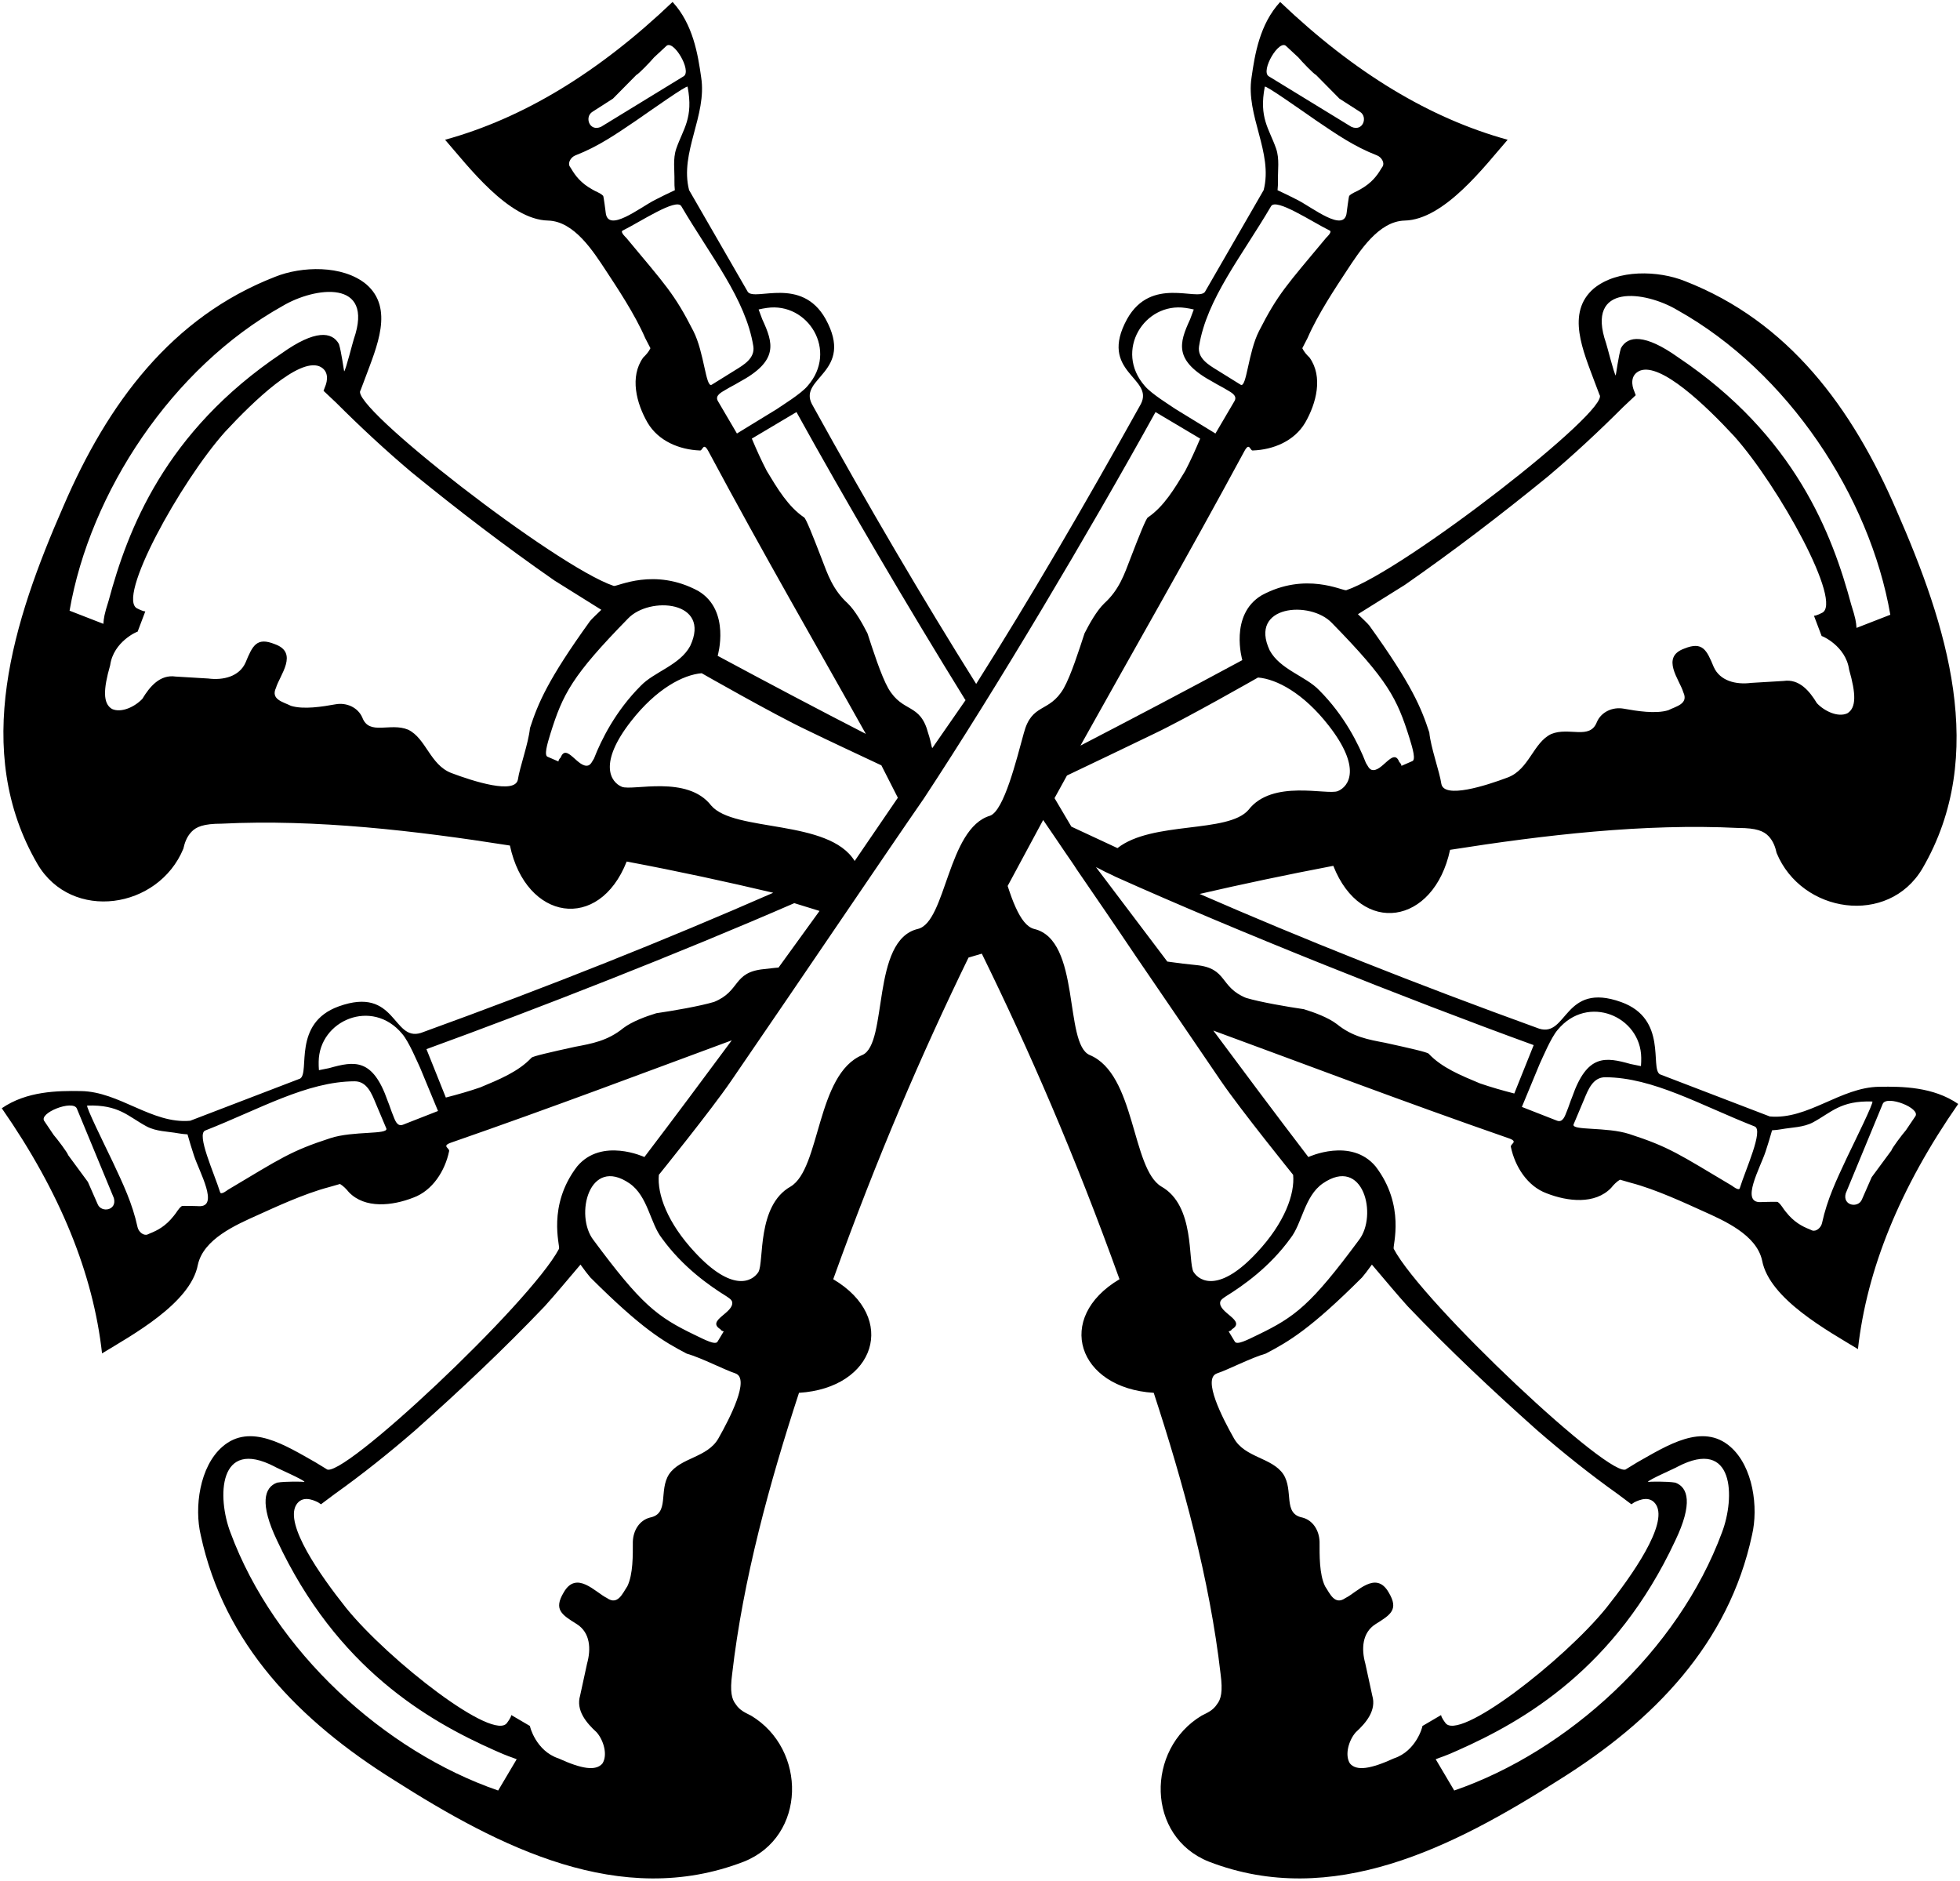 <?xml version="1.0" encoding="UTF-8"?>
<svg xmlns="http://www.w3.org/2000/svg" xmlns:xlink="http://www.w3.org/1999/xlink" width="546pt" height="524pt" viewBox="0 0 546 524" version="1.1">
<g id="surface1">
<path style=" stroke:none;fill-rule:nonzero;fill:rgb(0%,0%,0%);fill-opacity:1;" d="M 523.516 302.715 C 512.746 302.824 503.664 311.957 493.008 310.98 L 462.387 299.238 C 459.582 297.496 464.629 283.797 451.617 279.121 C 435.578 273.359 436.699 289.016 428.738 286.516 C 393.629 273.793 363.121 261.613 334.184 249.004 C 345.961 246.281 358.301 243.676 371.422 241.172 C 379.16 260.855 399.461 257.699 403.949 236.715 C 430.195 232.582 458.012 229.32 484.258 230.625 C 489.305 230.625 491.324 231.496 492.672 232.91 C 494.016 234.32 494.578 236.062 494.914 237.586 C 501.867 254.438 525.984 258.027 535.52 241.934 C 554.023 210.184 542.246 173.977 528.34 142.227 C 516 113.52 498.168 89.492 469.34 78.289 C 462.051 75.355 450.609 74.922 443.992 80.355 C 436.141 87.098 441.074 97.863 444.328 106.672 L 445.562 109.93 C 449.039 113.953 391.164 158.973 375.012 164.406 C 374 164.625 363.684 159.188 351.457 165.82 C 342.371 171.258 346.074 183.871 346.074 183.871 C 330.367 192.352 315.453 200.18 300.984 207.684 C 315.34 181.91 330.367 155.816 346.633 125.699 C 348.09 122.98 348.203 125.59 348.988 125.48 C 354.711 125.266 360.543 122.871 363.57 117.762 C 366.711 112.324 368.617 104.93 364.805 99.602 C 364.02 98.844 363.234 97.973 362.785 96.992 L 364.242 94.164 C 367.16 87.426 372.207 79.922 375.121 75.465 C 378.711 70.027 383.984 61.652 391.273 61.438 C 402.379 61.219 413.707 46.105 419.988 38.93 C 398.34 32.949 377.367 20.336 356.617 0.547 C 350.895 6.742 349.551 15.227 348.652 21.531 C 346.969 32.188 354.711 42.52 352.02 52.953 L 335.641 81.336 C 333.512 83.945 320.723 76.879 313.992 88.836 C 305.805 103.734 321.621 105.148 317.809 112.539 C 301.77 141.355 286.965 166.691 271.934 190.504 C 257.016 166.691 242.098 141.355 226.168 112.539 C 222.355 105.148 238.172 103.734 229.984 88.836 C 223.254 76.879 210.465 83.945 208.336 81.336 L 191.961 52.953 C 189.266 42.52 197.008 32.188 195.324 21.531 C 194.426 15.227 193.082 6.742 187.359 0.547 C 166.609 20.336 145.637 32.949 123.988 38.93 C 130.27 46.105 141.598 61.219 152.703 61.438 C 159.992 61.652 165.266 70.027 168.855 75.465 C 171.77 79.922 176.816 87.426 179.734 94.164 L 181.191 96.992 C 180.742 97.973 179.957 98.844 179.172 99.602 C 175.359 104.93 177.266 112.324 180.406 117.762 C 183.434 122.871 189.266 125.266 194.988 125.48 C 195.773 125.59 195.887 122.98 197.344 125.699 C 212.82 154.621 227.402 179.738 241.199 204.422 C 227.852 197.57 214.281 190.395 199.922 182.676 C 199.922 182.676 203.625 170.062 194.539 164.625 C 182.312 157.992 171.992 163.43 170.984 163.211 C 154.832 157.773 96.957 112.758 100.434 108.734 L 101.668 105.473 C 104.922 96.664 109.855 85.902 102.004 79.16 C 95.387 73.723 83.945 74.16 76.656 77.094 C 47.828 88.293 29.992 112.324 17.656 141.031 C 3.75 172.781 -8.027 208.988 10.477 240.738 C 20.012 256.832 44.129 253.242 51.082 236.391 C 51.418 234.867 51.98 233.129 53.324 231.715 C 54.672 230.301 56.691 229.43 61.738 229.43 C 87.984 228.125 115.801 231.387 142.047 235.52 C 146.531 256.504 166.836 259.656 174.574 239.977 C 189.043 242.695 202.504 245.633 215.402 248.676 C 185.344 261.832 153.824 274.445 117.258 287.711 C 109.297 290.211 110.414 274.555 94.375 280.316 C 81.363 284.992 86.414 298.691 83.609 300.434 L 52.988 312.176 C 42.332 313.152 33.246 304.02 22.48 303.91 C 16.086 303.805 7.449 303.91 0.496 308.695 C 16.758 332.074 25.957 354.801 28.426 376.98 C 36.613 371.98 53.102 363.062 55.117 352.297 C 56.691 345.121 65.664 341.207 71.719 338.488 C 76.32 336.422 84.617 332.508 91.684 330.66 L 94.715 329.789 C 95.609 330.336 96.395 331.094 97.18 332.074 C 101.668 336.75 109.297 335.879 115.129 333.598 C 120.512 331.641 123.988 326.094 125.109 320.656 C 125.336 319.785 122.867 319.242 125.672 318.266 C 154.16 308.371 179.398 298.801 203.848 289.777 C 196.109 300.215 188.035 311.09 179.512 322.285 C 179.512 322.285 167.621 316.742 160.777 324.898 C 152.363 335.879 156.066 346.973 155.73 347.84 C 147.766 362.953 94.375 413.078 90.902 409.164 L 87.871 407.316 C 79.57 402.641 69.699 396.227 61.961 402.969 C 55.566 408.512 54.109 419.93 55.906 427.543 C 62.41 457.879 83.273 479.297 109.742 495.824 C 139.129 514.527 172.891 531.816 207.215 518.551 C 224.711 511.594 224.824 487.234 209.23 477.883 C 207.773 477.125 206.094 476.473 204.973 474.73 C 203.848 473.316 203.289 471.254 203.961 466.25 C 206.988 439.938 214.391 412.973 222.578 387.961 C 243.781 386.656 250.285 367.086 232.113 356.32 C 244.453 321.961 256.902 293.258 269.801 266.727 C 271.035 266.398 272.27 265.965 273.504 265.637 C 286.625 292.387 299.301 321.418 311.863 356.32 C 293.691 367.086 300.199 386.656 321.395 387.961 C 329.586 412.973 336.988 439.938 340.016 466.25 C 340.688 471.254 340.129 473.316 339.008 474.73 C 337.887 476.473 336.203 477.125 334.742 477.883 C 319.152 487.234 319.266 511.594 336.762 518.551 C 371.086 531.816 404.848 514.527 434.234 495.824 C 460.703 479.297 481.566 457.879 488.07 427.543 C 489.867 419.93 488.406 408.512 482.016 402.969 C 474.277 396.227 464.406 402.641 456.105 407.316 L 453.078 409.164 C 449.598 413.078 396.211 362.953 388.246 347.84 C 387.91 346.973 391.609 335.879 383.199 324.898 C 376.355 316.742 364.469 322.285 364.469 322.285 C 355.156 310.109 346.41 298.367 337.996 287.059 C 363.797 296.52 390.266 306.629 420.324 317.07 C 423.129 318.047 420.66 318.59 420.887 319.461 C 422.008 324.898 425.484 330.441 430.867 332.398 C 436.699 334.684 444.328 335.555 448.816 330.879 C 449.598 329.898 450.383 329.137 451.281 328.594 L 454.312 329.465 C 461.375 331.312 469.676 335.227 474.277 337.293 C 480.332 340.012 489.305 343.926 490.875 351.102 C 492.895 361.867 509.383 370.781 517.57 375.785 C 520.039 353.602 529.234 330.879 545.5 307.5 C 538.547 302.715 529.91 302.605 523.516 302.715 Z M 467.258 86.367 C 498.102 103.598 520.871 138.258 526.59 171.234 L 517.172 174.898 C 517.059 173.312 516.945 172.32 515.711 168.461 C 510.441 148.852 500.121 121.422 467.48 99.535 C 458.172 92.902 453.461 93.496 451.555 96.961 C 450.879 99.043 450.207 104.191 450.094 104.59 C 449.645 104.191 447.629 96.172 447.402 95.578 C 441.57 78.742 458.281 81.02 467.258 86.367 Z M 391.336 162.926 C 405.098 153.355 418.148 143.355 431.098 132.809 C 438.336 126.719 445.574 119.977 452.199 113.344 L 455.668 110.082 L 455.262 108.996 C 454.547 107.363 454.035 104.426 456.891 103.23 C 462.703 101.059 474.938 112.691 483.094 121.5 C 495.531 135.418 513.68 168.254 507.461 170.754 C 507.461 170.754 506.035 171.516 505.32 171.516 L 507.461 177.172 C 507.461 177.062 514.191 179.887 515.109 186.523 C 517.047 193.262 517.148 197.176 514.598 198.699 C 511.949 199.895 508.176 198.047 506.137 195.871 C 504.098 192.504 501.242 189.02 496.855 189.676 L 487.785 190.219 C 483.602 190.762 479.117 189.676 477.387 185.762 C 475.445 181.086 474.324 178.586 469.227 180.648 C 462.5 183.043 467.902 189.348 468.922 192.828 C 470.449 196.09 466.883 196.742 464.742 197.828 C 461.172 198.918 455.973 198.047 452.305 197.395 C 449.246 196.852 446.086 198.266 444.859 201.09 C 442.922 206.199 437.113 202.395 432.117 204.461 C 427.121 206.855 425.996 214.246 420.086 216.531 C 413.762 218.922 402.344 222.512 401.527 218.379 C 401.02 214.898 398.57 208.27 398.164 204.027 C 395.922 197.176 393.27 190.652 381.445 174.234 C 381.137 173.801 379.301 172.059 378.281 171.082 C 383.484 167.816 387.867 165.102 391.336 162.926 Z M 371.027 173.52 C 386.629 189.461 389.176 194.512 392.645 205.602 C 393.562 208.574 394.48 211.742 393.359 212.039 L 390.402 213.324 C 390.402 212.93 390.094 212.531 389.789 212.238 C 388.156 207.98 384.895 215.406 382.039 214.414 C 381.328 214.117 381.02 213.324 380.512 212.531 C 378.473 207.285 374.496 199.266 367.461 192.234 C 363.789 188.371 356.551 186.488 353.695 181.145 C 347.785 168.566 365.016 167.18 371.027 173.52 Z M 321.289 204.484 C 330.262 200.246 350.449 188.719 350.449 188.719 C 355.648 189.152 363.094 193.066 370.129 202.094 C 379.305 213.836 375.836 219.055 372.676 220.359 C 369.617 221.555 354.426 216.988 347.801 225.578 C 342.09 232.211 320.984 228.621 311.297 236.234 L 298.453 230.254 L 293.762 222.316 L 297.23 216.012 C 305.184 212.203 313.234 208.398 321.289 204.484 Z M 358.328 12.875 L 361.684 15.996 C 362.699 17.215 365.961 20.602 366.617 20.883 L 373.125 27.473 L 378.836 31.137 C 381.129 32.535 379.703 36.809 376.434 35.316 L 353.422 21.238 C 351.074 19.75 356.371 10.719 358.328 12.875 Z M 352.336 24.156 C 352.504 23.621 362.27 30.543 366.777 33.656 C 372.383 37.445 377.23 40.812 383.605 43.289 C 384.797 43.754 385.77 45.273 385.184 46.336 L 384.785 46.941 C 383.602 48.961 382.062 50.992 378.961 52.73 C 377.863 53.426 376.746 53.66 375.855 54.547 C 375.715 54.688 375.137 59.262 375.148 59.215 C 374.547 64.977 365.695 57.871 361.434 55.691 C 359.602 54.746 357.754 53.844 355.887 52.984 C 355.98 52.047 356.02 51.195 356 50.434 C 355.93 47.402 356.484 44.266 355.477 41.363 C 353.547 35.844 350.66 32.848 352.336 24.156 Z M 334.031 96.395 C 336.156 83.273 345.906 71.375 354.082 57.438 C 355.473 55.074 365.473 61.785 370.473 64.25 C 371.156 64.664 369.426 66.234 369.426 66.234 C 358.469 79.414 356.055 81.754 350.734 92.199 C 347.676 98.188 347.289 108.074 345.633 107.176 L 339.188 103.172 C 336.711 101.648 333.48 99.789 334.031 96.395 Z M 330.246 85.77 C 331.023 85.879 331.793 86.023 332.551 86.203 C 332.145 87.211 331.566 88.934 331.527 88.949 C 328.461 95.609 326.875 100.473 337.969 106.438 C 339.355 107.277 340.508 107.812 341.754 108.578 C 342.871 109.254 344.809 110.148 343.891 111.719 L 338.59 120.75 L 327.566 114.004 C 326.098 112.984 320.758 109.719 318.926 107.527 C 310.289 97.715 318.812 84.094 330.246 85.77 Z M 165.043 31.137 L 170.754 27.473 L 177.262 20.883 C 177.918 20.602 181.18 17.215 182.195 15.996 L 185.551 12.875 C 187.508 10.719 192.809 19.75 190.457 21.238 L 167.445 35.316 C 164.176 36.809 162.754 32.535 165.043 31.137 Z M 168.73 59.215 C 168.742 59.262 168.164 54.688 168.023 54.547 C 167.133 53.66 166.016 53.426 164.922 52.73 C 161.816 50.992 160.277 48.961 159.094 46.941 L 158.695 46.336 C 158.109 45.273 159.086 43.754 160.273 43.289 C 166.648 40.812 171.496 37.445 177.102 33.656 C 181.609 30.543 191.375 23.621 191.543 24.156 C 193.219 32.848 190.332 35.844 188.402 41.363 C 187.395 44.266 187.949 47.402 187.879 50.434 C 187.859 51.195 187.898 52.047 187.992 52.984 C 186.125 53.844 184.281 54.746 182.445 55.691 C 178.184 57.871 169.336 64.977 168.73 59.215 Z M 193.145 92.199 C 187.824 81.754 185.41 79.414 174.449 66.234 C 174.449 66.234 172.723 64.664 173.406 64.25 C 178.406 61.785 188.406 55.074 189.797 57.438 C 197.973 71.375 207.723 83.273 209.848 96.395 C 210.395 99.789 207.172 101.648 204.691 103.172 L 198.246 107.176 C 196.59 108.074 196.203 98.188 193.145 92.199 Z M 199.988 111.719 C 199.07 110.148 201.008 109.254 202.121 108.578 C 203.371 107.812 204.523 107.277 205.91 106.438 C 217.004 100.473 215.418 95.609 212.352 88.949 C 212.312 88.934 211.734 87.211 211.328 86.203 C 212.086 86.023 212.855 85.879 213.633 85.77 C 225.066 84.094 233.59 97.715 224.953 107.527 C 223.121 109.719 217.781 112.984 216.312 114.004 L 205.289 120.75 Z M 236.148 168.059 C 231.969 164.254 230.539 159.902 228.91 155.664 C 226.359 149.031 224.527 144.465 224.016 144.137 C 219.531 141.094 216.574 136.09 213.617 131.199 C 212.086 128.262 210.762 125.328 209.438 122.172 L 221.875 114.781 C 235.336 139.137 252.664 168.711 268.879 194.914 C 268.977 194.914 268.977 195.023 268.977 195.023 L 259.699 208.398 C 259.699 208.289 259.699 208.289 259.598 208.18 C 259.293 206.77 258.988 205.465 258.578 204.266 C 256.336 195.676 251.543 198.723 247.465 191.762 C 245.426 188.176 243.082 180.781 241.656 176.43 C 240.328 173.82 238.289 170.125 236.148 168.059 Z M 19.379 170.102 C 25.098 137.125 47.867 102.465 78.715 85.234 C 87.688 79.887 104.398 77.609 98.566 94.445 C 98.344 95.039 96.324 103.059 95.875 103.453 C 95.762 103.059 95.09 97.91 94.418 95.828 C 92.512 92.363 87.801 91.77 78.488 98.406 C 45.848 120.289 35.531 147.719 30.258 167.328 C 29.023 171.188 28.914 172.18 28.801 173.766 Z M 147.633 202.809 C 147.223 207.047 144.777 213.68 144.266 217.16 C 143.449 221.293 132.031 217.703 125.711 215.312 C 119.797 213.027 118.676 205.637 113.68 203.242 C 108.684 201.176 102.871 204.98 100.934 199.871 C 99.711 197.047 96.551 195.629 93.492 196.176 C 89.824 196.828 84.621 197.695 81.055 196.609 C 78.914 195.523 75.344 194.871 76.875 191.605 C 77.895 188.129 83.297 181.82 76.566 179.43 C 71.469 177.363 70.348 179.863 68.41 184.539 C 66.68 188.453 62.191 189.543 58.012 188.996 L 48.938 188.453 C 44.555 187.801 41.699 191.281 39.66 194.652 C 37.621 196.828 33.848 198.676 31.199 197.48 C 28.648 195.957 28.75 192.043 30.688 185.301 C 31.605 178.668 38.336 175.844 38.336 175.949 L 40.477 170.297 C 39.762 170.297 38.336 169.535 38.336 169.535 C 32.117 167.035 50.262 134.195 62.703 120.277 C 70.859 111.473 83.094 99.836 88.906 102.012 C 91.758 103.207 91.25 106.145 90.535 107.773 L 90.129 108.863 L 93.594 112.125 C 100.223 118.758 107.461 125.496 114.699 131.586 C 127.648 142.137 140.699 152.137 154.465 161.707 C 157.93 163.883 162.312 166.598 167.512 169.859 C 166.492 170.84 164.656 172.578 164.352 173.016 C 152.523 189.434 149.875 195.957 147.633 202.809 Z M 165.461 211.312 C 164.949 212.105 164.645 212.898 163.93 213.195 C 161.074 214.188 157.812 206.758 156.18 211.016 C 155.875 211.312 155.566 211.711 155.566 212.105 L 152.613 210.82 C 151.492 210.523 152.406 207.352 153.324 204.383 C 156.793 193.293 159.34 188.242 174.941 172.297 C 180.953 165.961 198.188 167.348 192.273 179.922 C 189.418 185.27 182.18 187.152 178.508 191.012 C 171.473 198.047 167.496 206.066 165.461 211.312 Z M 198.121 224.383 C 191.492 215.793 176.301 220.359 173.242 219.164 C 170.082 217.859 166.613 212.641 175.789 200.895 C 182.824 191.871 190.27 187.957 195.469 187.523 C 195.469 187.523 215.656 199.047 224.629 203.289 C 231.562 206.66 238.598 209.922 245.527 213.184 L 250.117 222.207 L 238.086 239.824 C 230.848 228.078 204.543 231.887 198.121 224.383 Z M 27.211 335.43 L 24.484 329.215 L 18.992 321.758 C 18.82 321.066 15.977 317.312 14.941 316.121 L 12.379 312.32 C 10.559 310.047 20.305 306.227 21.406 308.777 L 31.715 333.707 C 32.676 337.172 28.234 337.91 27.211 335.43 Z M 55.371 335.969 C 55.422 335.961 50.812 335.82 50.652 335.938 C 49.637 336.676 49.23 337.742 48.371 338.715 C 46.168 341.508 43.922 342.711 41.742 343.566 L 41.082 343.867 C 39.941 344.277 38.594 343.078 38.32 341.828 C 36.867 335.141 34.301 329.832 31.434 323.699 C 29.07 318.758 23.762 308.035 24.312 307.949 C 33.16 307.656 35.668 310.977 40.82 313.746 C 43.527 315.195 46.711 315.137 49.695 315.68 C 50.449 315.82 51.289 315.91 52.234 315.969 C 52.789 317.945 53.391 319.91 54.035 321.871 C 55.523 326.422 61.156 336.273 55.371 335.969 Z M 92.031 317.027 C 80.883 320.648 78.195 322.664 63.457 331.43 C 63.457 331.43 61.641 332.891 61.34 332.152 C 59.684 326.824 54.621 315.902 57.176 314.898 C 72.219 308.996 85.492 301.234 98.789 301.191 C 102.227 301.18 103.559 304.652 104.672 307.34 L 107.621 314.328 C 108.246 316.109 98.422 314.945 92.031 317.027 Z M 112.27 313.277 C 110.574 313.945 109.996 311.891 109.5 310.68 C 108.938 309.332 108.594 308.105 107.977 306.609 C 103.824 294.715 98.77 295.52 91.715 297.512 C 91.695 297.551 89.898 297.848 88.844 298.09 C 88.785 297.316 88.758 296.531 88.773 295.746 C 88.902 284.191 103.695 277.902 112.035 287.973 C 113.91 290.121 116.305 295.906 117.074 297.52 L 122.02 309.461 Z M 198.934 279.074 C 194.961 280.27 187.312 281.578 182.824 282.23 C 179.973 283.098 176.098 284.512 173.648 286.359 C 169.266 289.949 164.777 290.711 160.191 291.578 C 153.258 293.102 148.469 294.188 148.059 294.625 C 144.387 298.539 138.984 300.715 133.785 302.887 C 130.625 303.977 127.566 304.844 124.199 305.715 L 118.797 292.23 C 149.59 281.031 189.555 265.375 221.266 251.566 L 228.297 253.738 L 216.879 269.508 C 215.352 269.617 214.023 269.836 212.801 269.941 C 204.031 270.812 206.379 276.031 198.934 279.074 Z M 175.41 329.656 C 180.508 333.223 181.117 340.746 184.383 344.906 C 190.191 352.93 197.535 358.078 202.324 361.047 C 203.039 361.543 203.754 361.941 203.957 362.633 C 204.57 365.703 196.617 367.781 200.695 370.258 C 200.797 370.555 201.203 370.754 201.613 370.852 L 199.879 373.723 C 199.266 374.715 196.41 373.227 193.559 371.844 C 183.055 366.793 178.672 363.426 165.316 345.402 C 160.016 338.57 164.09 321.836 175.41 329.656 Z M 138.773 498.738 C 107.145 487.848 76.41 459.922 64.184 426.848 C 60.484 417.141 60.707 400.309 76.523 408.527 C 77.086 408.922 84.711 412.191 84.824 412.785 C 84.484 412.684 79.438 412.586 77.195 412.98 C 73.605 414.27 72.262 418.824 77.195 429.125 C 93.797 464.672 119.258 479.332 137.766 487.547 C 141.465 489.23 142.477 489.43 143.934 490.023 Z M 200.145 400.633 C 197.086 406.07 189.543 405.961 186.383 410.637 C 183.426 415.203 186.586 421.617 181.078 422.703 C 178.121 423.465 176.391 426.293 176.289 429.445 C 176.289 433.145 176.391 438.473 174.758 441.844 C 173.434 443.801 172.105 447.281 169.047 445.105 C 165.887 443.582 160.586 437.277 157.02 443.582 C 154.16 448.367 156.508 449.781 160.688 452.391 C 164.461 454.781 164.664 459.348 163.543 463.371 L 161.605 472.289 C 160.383 476.418 163.34 479.898 166.191 482.508 C 168.133 484.684 169.355 488.816 167.824 491.207 C 165.988 493.383 162.012 492.73 155.59 489.793 C 149.27 487.727 147.535 480.77 147.637 480.77 L 142.438 477.723 C 142.336 478.484 141.316 479.789 141.316 479.789 C 137.852 485.555 108.281 462.5 96.457 447.93 C 89.012 438.582 79.328 424.66 82.488 419.227 C 84.117 416.508 87.074 417.703 88.605 418.465 L 89.422 419.008 L 93.195 416.18 C 100.84 410.746 108.59 404.547 115.727 398.348 C 128.164 387.258 140.195 375.949 151.715 363.879 C 154.469 360.836 157.836 356.812 161.707 352.246 C 162.625 353.551 164.055 355.398 164.461 355.836 C 178.836 370.188 184.852 373.668 191.273 377.035 C 195.453 378.234 201.676 381.496 204.938 382.582 C 208.914 384.105 203.406 394.867 200.145 400.633 Z M 275.809 227.211 C 263.984 230.688 263.574 256.785 255.727 258.742 C 242.57 261.785 247.465 290.711 240.227 293.863 C 227.379 299.191 228.605 325.504 220.242 330.508 C 210.762 335.836 212.902 351.492 211.27 354.32 C 209.438 357.145 203.828 359.863 193.633 348.883 C 185.883 340.617 183.031 332.57 183.539 327.242 C 183.539 327.242 198.121 309.195 203.625 301.148 C 225.035 269.941 246.957 237.43 257.355 222.426 C 277.543 191.762 303.438 148.16 321.895 114.781 L 334.332 122.172 C 333.008 125.328 331.684 128.262 330.152 131.199 C 327.195 136.09 324.238 141.094 319.754 144.137 C 319.242 144.465 317.406 149.031 314.859 155.664 C 313.227 159.902 311.801 164.254 307.621 168.059 C 305.48 170.125 303.438 173.82 302.113 176.43 C 300.688 180.781 298.34 188.176 296.301 191.762 C 292.227 198.723 287.434 195.676 285.191 204.266 C 283.152 211.66 279.684 225.797 275.809 227.211 Z M 467.355 408.527 C 483.172 400.309 483.395 417.141 479.695 426.848 C 467.469 459.922 436.734 487.848 405.105 498.738 L 399.945 490.023 C 401.402 489.43 402.414 489.23 406.113 487.547 C 424.621 479.332 450.082 464.672 466.684 429.125 C 471.617 418.824 470.273 414.27 466.684 412.98 C 464.441 412.586 459.395 412.684 459.055 412.785 C 459.168 412.191 466.797 408.922 467.355 408.527 Z M 392.164 363.879 C 403.684 375.949 415.715 387.258 428.152 398.348 C 435.289 404.547 443.039 410.746 450.688 416.18 L 454.461 419.008 L 455.273 418.465 C 456.805 417.703 459.762 416.508 461.391 419.227 C 464.551 424.66 454.867 438.582 447.422 447.93 C 435.598 462.5 406.027 485.555 402.562 479.789 C 402.562 479.789 401.543 478.484 401.441 477.723 L 396.242 480.77 C 396.344 480.77 394.609 487.727 388.289 489.793 C 381.867 492.73 377.891 493.383 376.055 491.207 C 374.523 488.816 375.746 484.684 377.688 482.508 C 380.539 479.898 383.496 476.418 382.273 472.289 L 380.336 463.371 C 379.215 459.348 379.418 454.781 383.191 452.391 C 387.371 449.781 389.719 448.367 386.859 443.582 C 383.293 437.277 377.992 443.582 374.832 445.105 C 371.773 447.281 370.445 443.801 369.121 441.844 C 367.488 438.473 367.594 433.145 367.594 429.445 C 367.488 426.293 365.758 423.465 362.801 422.703 C 357.297 421.617 360.453 415.203 357.496 410.637 C 354.336 405.961 346.793 406.07 343.734 400.633 C 340.473 394.867 334.965 384.105 338.941 382.582 C 342.203 381.496 348.426 378.234 352.605 377.035 C 359.027 373.668 365.043 370.188 379.418 355.836 C 379.824 355.398 381.254 353.551 382.172 352.246 C 386.047 356.812 389.41 360.836 392.164 363.879 Z M 368.469 329.656 C 379.789 321.836 383.863 338.57 378.562 345.402 C 365.207 363.426 360.824 366.793 350.32 371.844 C 347.469 373.227 344.613 374.715 344 373.723 L 342.266 370.852 C 342.676 370.754 343.082 370.555 343.184 370.258 C 347.266 367.781 339.309 365.703 339.922 362.633 C 340.125 361.941 340.84 361.543 341.555 361.047 C 346.344 358.078 353.688 352.93 359.496 344.906 C 362.762 340.746 363.371 333.223 368.469 329.656 Z M 340.145 301.148 C 345.648 309.195 360.23 327.242 360.23 327.242 C 360.738 332.57 357.883 340.617 350.137 348.883 C 339.941 359.863 334.332 357.145 332.496 354.32 C 330.863 351.492 333.008 335.836 323.523 330.508 C 315.164 325.504 316.387 299.191 303.543 293.863 C 296.301 290.711 301.195 261.785 288.043 258.742 C 286.004 258.199 284.375 255.914 282.945 252.762 C 282.133 251.023 281.418 248.957 280.703 246.781 L 290.594 228.406 C 292.43 231.125 294.57 234.168 296.812 237.539 C 297.832 239.062 298.953 240.586 299.973 242.215 C 304.969 249.5 310.578 257.656 316.488 266.461 C 324.035 277.555 332.191 289.406 340.145 301.148 Z M 412.254 301.766 C 407.055 299.59 401.648 297.414 397.98 293.5 C 397.57 293.066 392.777 291.977 385.848 290.457 C 381.258 289.586 376.773 288.824 372.387 285.238 C 369.941 283.387 366.066 281.977 363.211 281.105 C 358.727 280.453 351.078 279.148 347.102 277.953 C 339.66 274.906 342.004 269.688 333.238 268.816 C 330.992 268.602 328.141 268.273 325.184 267.84 L 305.301 241.527 C 306.219 241.961 307.035 242.395 307.852 242.832 C 308.867 243.266 309.891 243.809 310.805 244.242 C 344.246 259.25 391.352 278.062 427.242 291.109 L 421.836 304.59 C 418.473 303.723 415.414 302.852 412.254 301.766 Z M 436.469 309.547 C 435.973 310.758 435.395 312.812 433.703 312.145 L 423.949 308.328 L 428.895 296.387 C 429.664 294.773 432.059 288.988 433.938 286.84 C 442.273 276.773 457.066 283.059 457.199 294.613 C 457.211 295.398 457.184 296.184 457.125 296.961 C 456.07 296.715 454.277 296.414 454.254 296.379 C 447.199 294.387 442.145 293.582 437.992 305.477 C 437.375 306.977 437.031 308.199 436.469 309.547 Z M 484.633 331.02 C 484.328 331.758 482.512 330.297 482.512 330.297 C 467.773 321.531 465.086 319.516 453.941 315.895 C 447.547 313.812 437.723 314.977 438.352 313.199 L 441.297 306.207 C 442.41 303.52 443.742 300.047 447.18 300.059 C 460.477 300.102 473.75 307.863 488.797 313.766 C 491.348 314.77 486.285 325.691 484.633 331.02 Z M 504.801 342.734 L 504.141 342.434 C 501.961 341.578 499.715 340.375 497.512 337.586 C 496.652 336.609 496.246 335.543 495.23 334.805 C 495.07 334.688 490.465 334.828 490.512 334.836 C 484.727 335.141 490.359 325.285 491.848 320.738 C 492.492 318.777 493.094 316.812 493.648 314.836 C 494.594 314.781 495.438 314.688 496.188 314.547 C 499.172 314.004 502.355 314.062 505.062 312.617 C 510.215 309.844 512.723 306.523 521.57 306.82 C 522.121 306.902 516.812 317.625 514.445 322.566 C 511.582 328.699 509.016 334.008 507.562 340.695 C 507.289 341.945 505.941 343.145 504.801 342.734 Z M 530.941 314.812 C 529.902 316.008 527.062 319.762 526.891 320.453 L 521.395 327.906 L 518.672 334.121 C 517.648 336.602 513.207 335.863 514.168 332.402 L 524.477 307.473 C 525.578 304.918 535.324 308.738 533.504 311.012 L 530.941 314.812 "/>
</g>
</svg>
